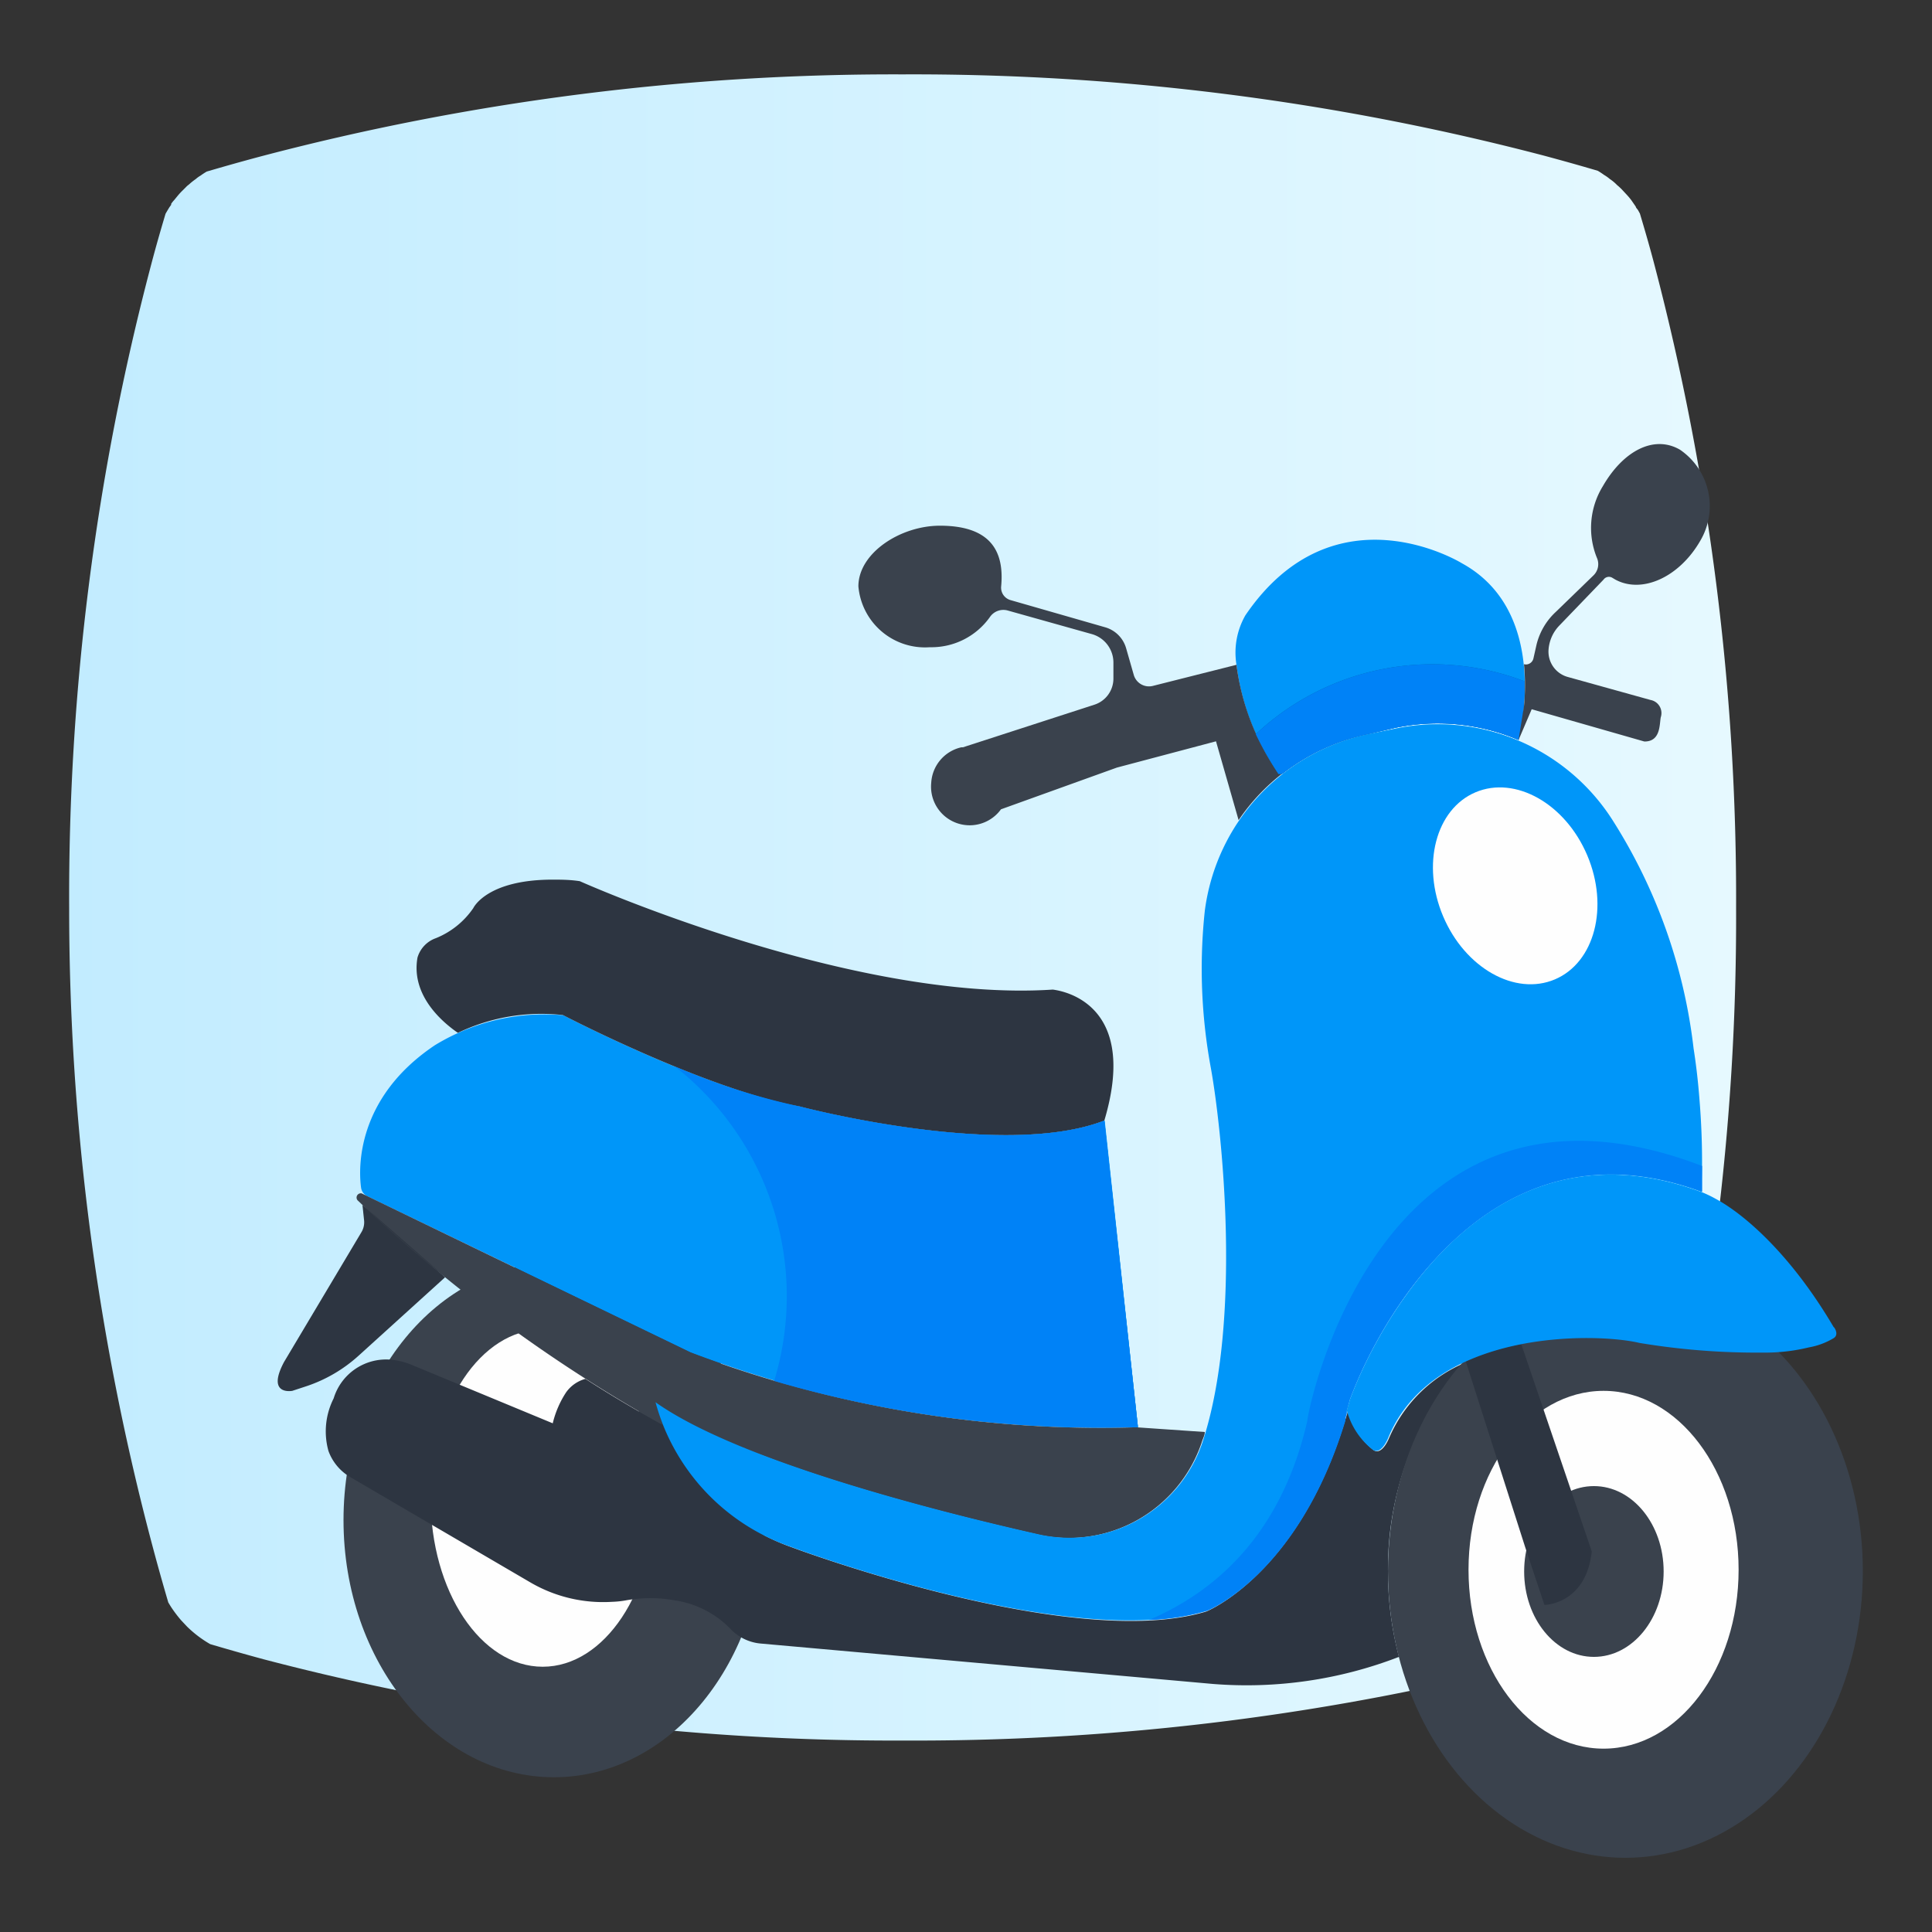<svg id="Layer_1" data-name="Layer 1" xmlns="http://www.w3.org/2000/svg" xmlns:xlink="http://www.w3.org/1999/xlink" viewBox="0 0 100 100">
  <rect x="0" y="0" width="100" height="100" fill="#333333" stroke="none"/>
  <defs>
    <linearGradient id="linear-gradient" x1="3.58" y1="46.99" x2="89.86" y2="46.99" gradientUnits="userSpaceOnUse">
      <stop offset="0" stop-color="#c2ecff"/>
      <stop offset="1" stop-color="#e6f9ff"/>
    </linearGradient>
  </defs>
  <title>Untitled-2</title>
  <g>
    <path d="M89.86,47a129.14,129.14,0,0,1-4.2,33.2s0,0,0,0c-.25.92-.5,1.82-.77,2.72h0l0,.07,0,.06s0,0,0,0l-.1.17-.19.27-.07.09a5.59,5.59,0,0,1-.45.52,3.44,3.44,0,0,1-.44.41l-.21.17-.31.22a3.62,3.62,0,0,1-.33.2c-.91.27-1.82.53-2.75.78h0a128.71,128.71,0,0,1-33.21,4.21,128.69,128.69,0,0,1-33.2-4.21h0c-.92-.25-1.84-.51-2.75-.78a5.93,5.93,0,0,1-1.2-.91l-.16-.17-.15-.16a6.8,6.8,0,0,1-.46-.6c-.07-.1-.14-.22-.2-.32-.27-.92-.53-1.84-.78-2.78h0A128.25,128.25,0,0,1,3.58,47,128.25,128.25,0,0,1,7.8,13.79h0c.24-.92.5-1.83.77-2.73h0l.1-.17.09-.15.1-.14,0-.05a1.56,1.56,0,0,1,.16-.2v0l.18-.22a3.58,3.58,0,0,1,.26-.28l.16-.16a1.07,1.07,0,0,1,.16-.14,3.07,3.07,0,0,1,.35-.28,1.44,1.44,0,0,1,.25-.18,3.53,3.53,0,0,1,.32-.21c.92-.27,1.84-.53,2.78-.78h0A128.61,128.61,0,0,1,46.72,3.85,128.77,128.77,0,0,1,79.93,8.06h0c.93.25,1.86.51,2.77.78a3.53,3.53,0,0,1,.32.21,2.18,2.18,0,0,1,.31.22,2.17,2.17,0,0,1,.37.31,2.73,2.73,0,0,1,.25.23l.26.28a3.36,3.36,0,0,1,.24.29l.22.32c0,.05.07.11.11.17l.1.18h0c.27.9.53,1.8.77,2.72h0A129.22,129.22,0,0,1,89.86,47Z" fill="url(#linear-gradient)"/>
    <g>
      <path d="M49.07,30.14l.15-.07Z" fill="#0096f9"/>
      <g>
        <ellipse cx="28.67" cy="78.68" rx="10.89" ry="13.31" fill="#3a424d"/>
        <ellipse cx="28.09" cy="77.54" rx="5.8" ry="8.73" fill="#fefefe"/>
        <path d="M34,73.06s0-.08,0-.12S34,73,34,73.06Z" fill="#2d3541"/>
        <path d="M71.84,81.32a17.37,17.37,0,0,0,.57,4.44,21.88,21.88,0,0,1-9.64,1.4L39.38,85.07a2.45,2.45,0,0,1-1.61-.8,5.05,5.05,0,0,0-2.87-1.44,7.12,7.12,0,0,0-2.48,0,4.78,4.78,0,0,1-.74.08,7.47,7.47,0,0,1-4.22-1l-9.32-5.45A2.59,2.59,0,0,1,17,75.1a3.78,3.78,0,0,1,.27-2.72,2.84,2.84,0,0,1,3-2,3.8,3.8,0,0,1,1.1.29l7.24,3a5.06,5.06,0,0,1,.69-1.6,1.81,1.81,0,0,1,1-.7q2,1.29,4,2.37a11.31,11.31,0,0,0,6.69,6.35s14.49,5.44,21.45,3.32c0,0,4.74-1.89,7.17-9.85.06-.18.11-.37.17-.55a3.74,3.74,0,0,0,1.33,2.06c.44.26.79-.64.79-.64a7.39,7.39,0,0,1,3.83-3.85A16.41,16.41,0,0,0,71.84,81.32Z" fill="#2d3541"/>
        <ellipse cx="84.13" cy="81.32" rx="12.29" ry="14.84" fill="#3a424d"/>
        <ellipse cx="83" cy="81.25" rx="6.99" ry="9.26" fill="#fefefe"/>
        <ellipse cx="82.5" cy="81.34" rx="3.61" ry="4.42" fill="#3a424d"/>
        <path d="M58.9,73.87h-.21a60.87,60.87,0,0,1-18.62-2.39,15.09,15.09,0,0,0-5.14-16.28,34.91,34.91,0,0,0,6.46,2.07s10.5,2.78,15.77.73Z" fill="#0161ad"/>
        <path d="M82.39,80.3c-.3,2.75-2.45,2.77-2.45,2.77l-1-3-3.07-9.6a12.91,12.91,0,0,1,2.87-.9h0Z" fill="#2d3541"/>
        <path d="M94.88,69.28a3.74,3.74,0,0,1-1.25.46,9.55,9.55,0,0,1-2.38.27,37,37,0,0,1-6.39-.5c-2.26-.54-10.68-.72-13,4.9,0,0-.35.9-.79.64A3.84,3.84,0,0,1,69.71,73c.06-.19.11-.37.16-.56h0a22.54,22.54,0,0,1,1.33-2.89,23.32,23.32,0,0,1,1.7-2.68c2.84-3.89,7.77-7.91,15.17-5.17h0a6.34,6.34,0,0,1,.75.36h0c1.36.73,3.8,2.74,6.09,6.63C94.93,68.67,95.23,69.1,94.88,69.28Z" fill="#0096f9"/>
        <path d="M58.9,73.87h-.21A59.86,59.86,0,0,1,35.75,70L19,61.91a.58.58,0,0,1-.31-.43c-.14-1-.26-4.65,3.82-7.38a10.87,10.87,0,0,1,6.65-1.55s7.34,3.83,12.25,4.73c0,0,10.5,2.78,15.77.73Z" fill="#0096f9"/>
        <path d="M18.76,62.36h0l.08.76a1,1,0,0,1-.14.67l-4,6.71c-.93,1.75.43,1.49.43,1.49l.73-.24a7.59,7.59,0,0,0,2.69-1.57l4.49-4.07Z" fill="#2d3541"/>
        <path d="M62.36,74.12c0,.18-.11.36-.16.54a7.26,7.26,0,0,1-8.51,4.76c-5.14-1.16-15.48-3.77-19.8-6.83a6.79,6.79,0,0,0,.35,1.13A78.69,78.69,0,0,1,18.51,62.13a.22.22,0,0,1,.21-.36h0l17,8.23a59.86,59.86,0,0,0,22.94,3.88h.21Z" fill="#3a424d"/>
        <path d="M78.6,38.3a10.66,10.66,0,0,0-6.37-.63L70.8,38a10.64,10.64,0,0,0-4.36,2h0l0,0-.09.06-.18,0A12.71,12.71,0,0,1,64,34.41a3.89,3.89,0,0,1,.46-2.56c4.61-6.77,11.2-2.7,11.2-2.7C80,31.52,78.85,37.3,78.6,38.3Z" fill="#0096f9"/>
        <path d="M57.16,58c-5.27,2.05-15.77-.73-15.77-.73-4.91-.9-12.25-4.73-12.25-4.73a10,10,0,0,0-5.44.92c-1-.69-2.42-2.06-2.09-3.9a1.52,1.52,0,0,1,.95-1A4.29,4.29,0,0,0,24.5,47s.68-1.47,4.1-1.47c.42,0,.9,0,1.41.08,0,0,14.06,6.3,24.49,5.61C54.5,51.24,59.08,51.57,57.16,58Z" fill="#2d3541"/>
        <path d="M88.09,61v.28c0,.14,0,.28,0,.42C80.67,58.94,75.74,63,72.9,66.85a23.32,23.32,0,0,0-1.7,2.68,22.54,22.54,0,0,0-1.33,2.89h0c-.1.38-.21.75-.32,1.11-2.43,8-7.17,9.85-7.17,9.85-7,2.12-21.45-3.32-21.45-3.32a10.94,10.94,0,0,1-7-7.48c4.32,3.06,14.66,5.67,19.8,6.83a7.26,7.26,0,0,0,8.51-4.76c2.08-6.31,1-16.25.43-19.39a28.21,28.21,0,0,1-.31-8.11v0A10.75,10.75,0,0,1,70.8,38l1.43-.29a10.74,10.74,0,0,1,11.21,4.7,28,28,0,0,1,4.22,11.86c.14.89.24,1.79.31,2.71A39.52,39.52,0,0,1,88.09,61Z" fill="#0096f9"/>
        <ellipse cx="78.43" cy="45.84" rx="4.05" ry="5.26" transform="translate(-11.68 34.3) rotate(-23)" fill="#fefefe"/>
        <path d="M88.1,60.35c0,.31,0,.61,0,.91,0,.14,0,.28,0,.42C80.67,58.94,75.74,63,72.9,66.85a23.32,23.32,0,0,0-1.7,2.68,22.54,22.54,0,0,0-1.33,2.89h0c-.05.19-.1.37-.16.56h0a1.33,1.33,0,0,1,0,.19l-.07.25s0,.07,0,.11c-2.43,8-7.17,9.85-7.17,9.85a12.32,12.32,0,0,1-3,.47c3.47-1.48,6.86-4.46,8.2-10.32C67.59,73.54,71.24,53.9,88.1,60.35Z" fill="#0082f7"/>
        <path d="M69.59,73.43s0,.07,0,.11h0S69.58,73.46,69.59,73.43Z" fill="#0161ad"/>
        <path d="M58.9,73.87h-.21a60.87,60.87,0,0,1-18.62-2.39,15.09,15.09,0,0,0-5.14-16.28,34.91,34.91,0,0,0,6.46,2.07s10.5,2.78,15.77.73Z" fill="#0082f7"/>
        <path d="M18.76,62.36c1.44,1.34,2.88,2.59,4.3,3.75Z" fill="#2d3541"/>
        <path d="M66.42,40a10.53,10.53,0,0,0-2.31,2.45l-1.17-4.08-5.13,1.36-6,2.16a2,2,0,0,1-3.61-1.37,2,2,0,0,1,1.56-1.84h.08l6.79-2.2a1.42,1.42,0,0,0,1-1.35v-.84a1.53,1.53,0,0,0-1.12-1.47l-4.35-1.22a.84.84,0,0,0-.91.32,3.71,3.71,0,0,1-3.12,1.58,3.46,3.46,0,0,1-3.7-3.15c0-1.73,2.18-3.14,4.22-3.14,2.72,0,3.33,1.42,3.17,3.14h0a.67.67,0,0,0,.48.71l4.91,1.41a1.58,1.58,0,0,1,1.08,1.09l.39,1.36a.82.82,0,0,0,1,.58L64,34.41A12.71,12.71,0,0,0,66.15,40l.18,0Z" fill="#3a424d"/>
        <path d="M78.6,38.3a10.66,10.66,0,0,0-6.37-.63L70.8,38a10.64,10.64,0,0,0-4.36,2h0l0,0-.09.06-.18,0A19.34,19.34,0,0,1,65,38a13.35,13.35,0,0,1,13.9-2.74A12.32,12.32,0,0,1,78.6,38.3Z" fill="#0161ad"/>
        <path d="M78.6,38.3a10.66,10.66,0,0,0-6.37-.63L70.8,38a10.64,10.64,0,0,0-4.36,2h0l0,0-.09.06-.18,0A19.34,19.34,0,0,1,65,38a13.35,13.35,0,0,1,13.9-2.74A12.32,12.32,0,0,1,78.6,38.3Z" fill="#0082f7"/>
        <path d="M88,28c-1.08,1.87-3,2.75-4.39,2l-.15-.09A.34.34,0,0,0,83,30l-2.29,2.38a2,2,0,0,0-.56,1.29h0a1.36,1.36,0,0,0,1,1.37l4.28,1.19a.69.69,0,0,1,.53.9c-.07.36,0,1.26-.85,1.25l-5.83-1.67L78.6,38.3l.28-1.74a11.31,11.31,0,0,0,0-2.18h0a.4.4,0,0,0,.49-.3l.16-.71a3.41,3.41,0,0,1,1-1.7l1.94-1.88a.81.81,0,0,0,.18-.93,4.12,4.12,0,0,1,.31-3.69c1.07-1.86,2.67-2.67,4-1.89A3.53,3.53,0,0,1,88,28Z" fill="#3a424d"/>
        <path d="M69.71,73a2.76,2.76,0,0,0,.08-.27c0,.09-.05.18-.07.27Z" fill="#0185cf"/>
      </g>
    </g>
  </g>
</svg>
